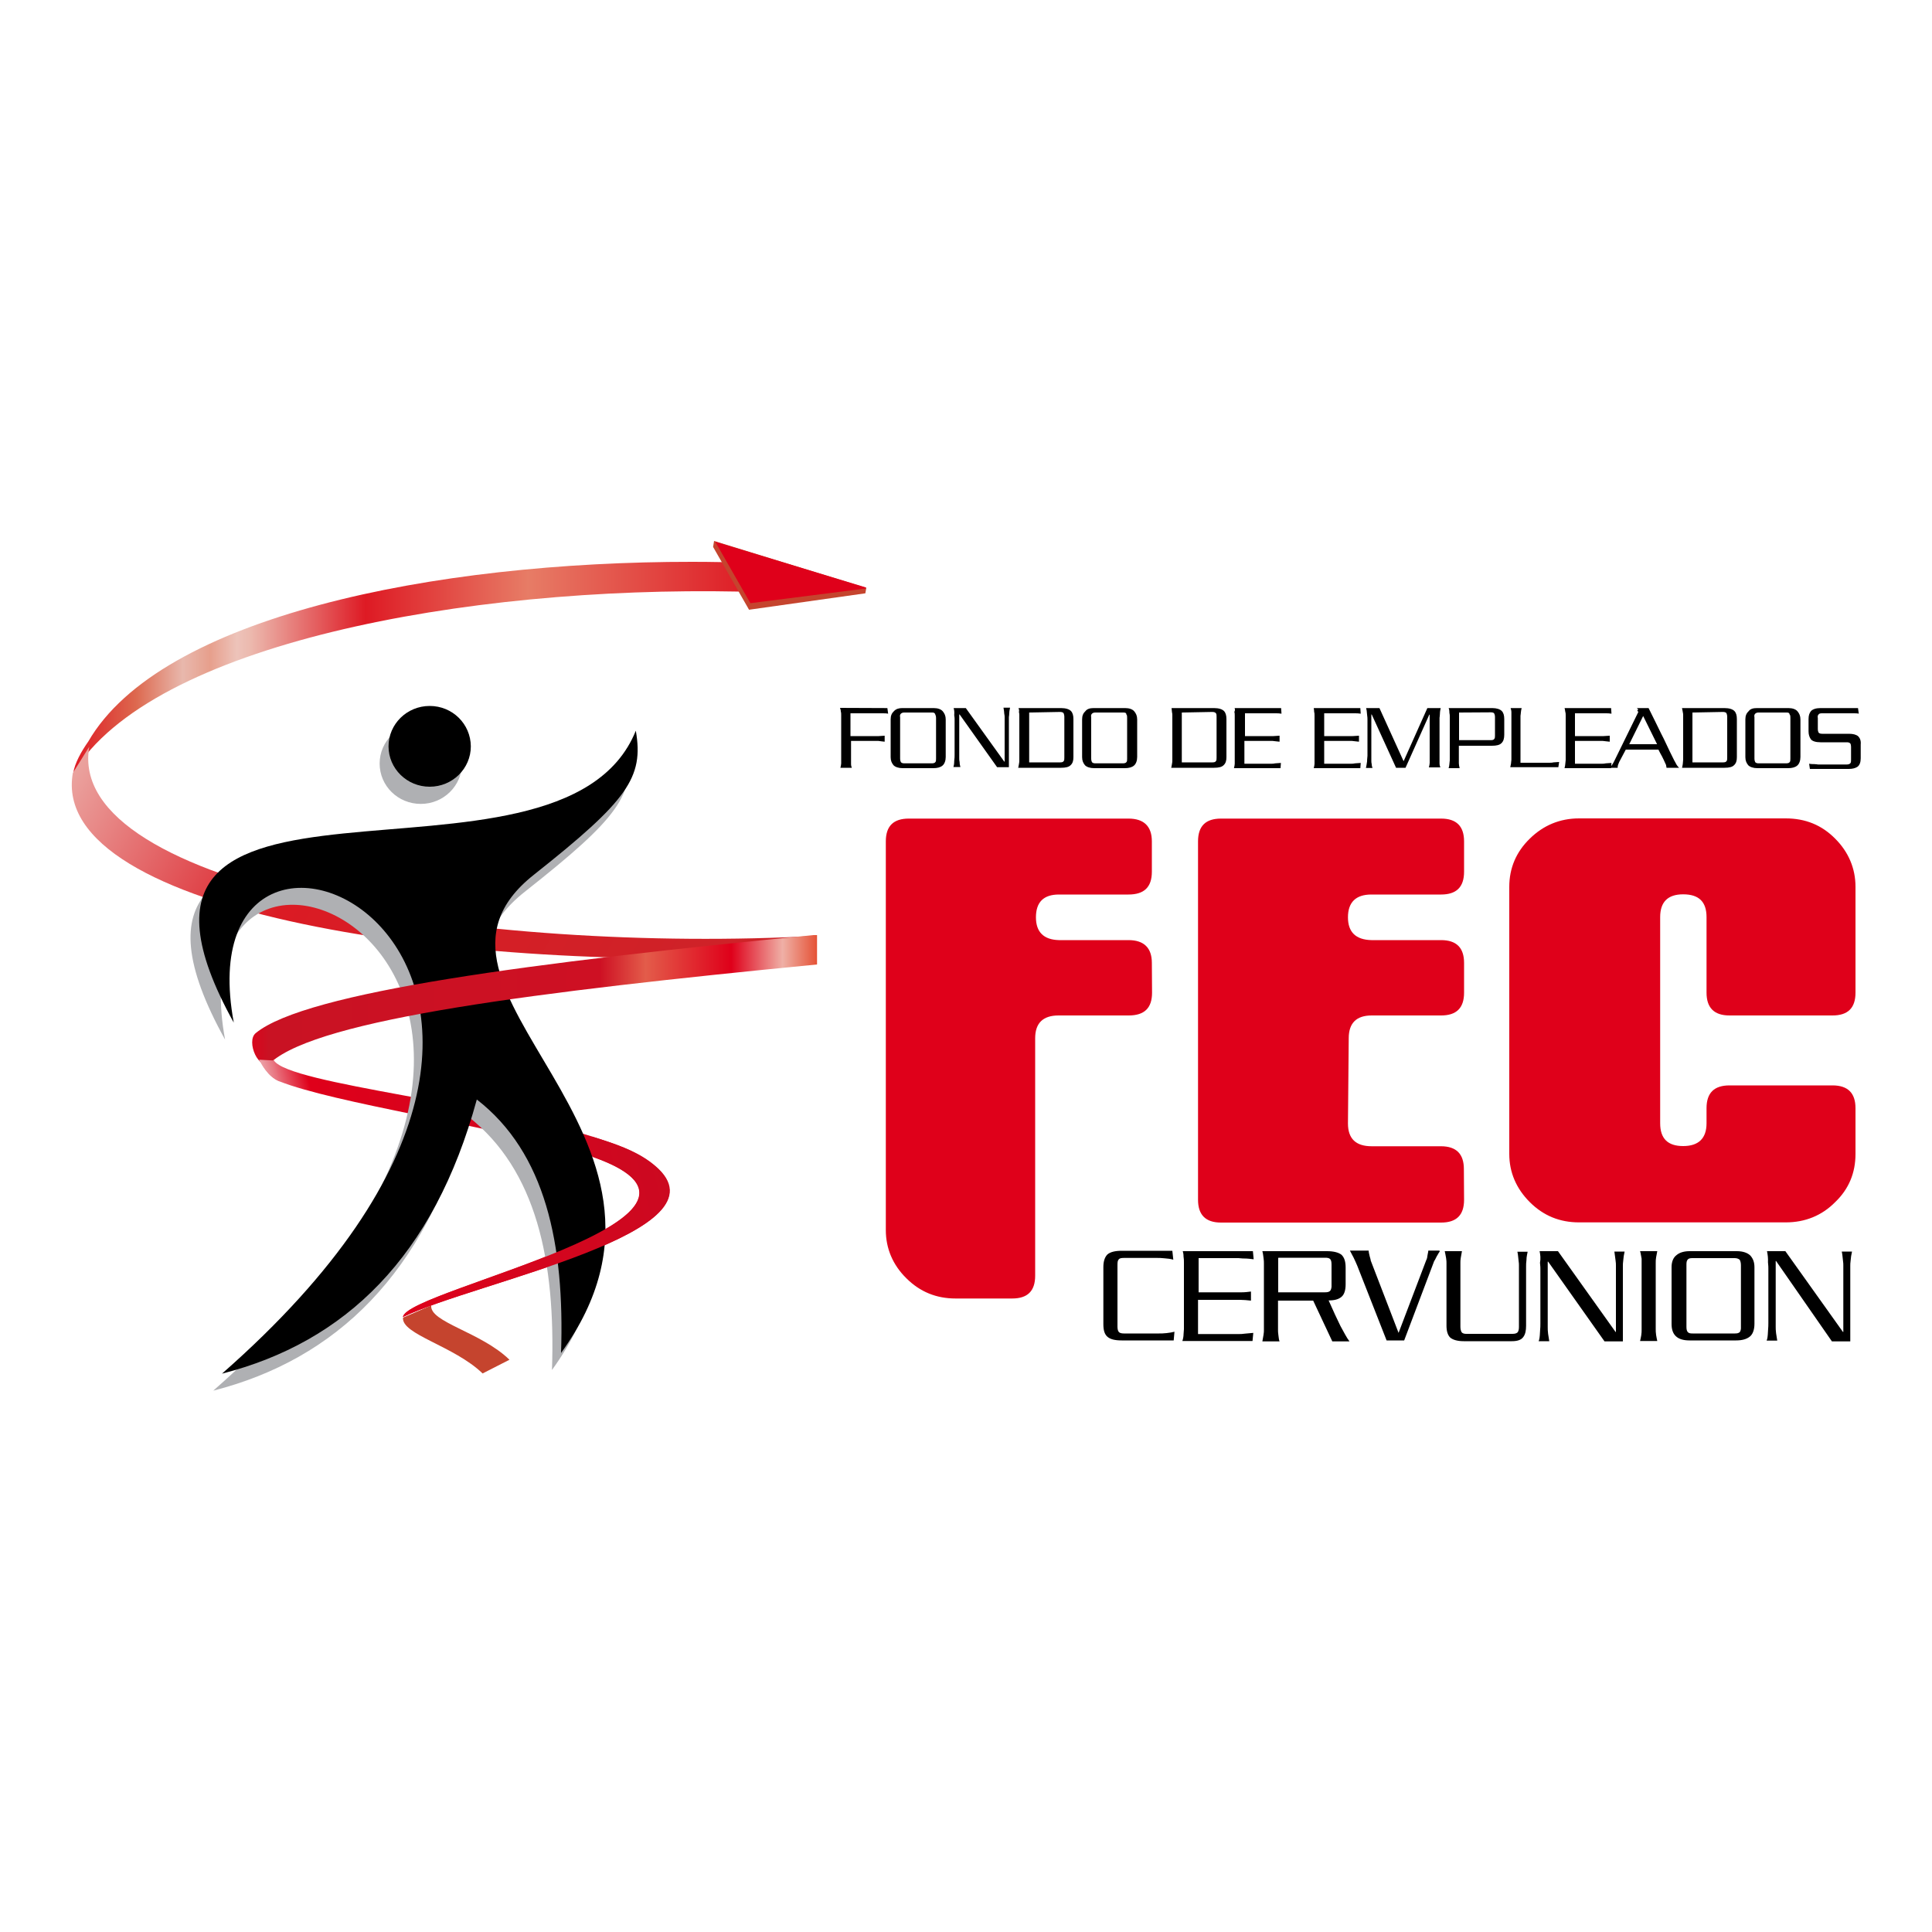 <?xml version="1.0" encoding="utf-8"?>
<!-- Generator: Adobe Illustrator 28.0.0, SVG Export Plug-In . SVG Version: 6.00 Build 0)  -->
<svg version="1.1" id="Capa_1" xmlns="http://www.w3.org/2000/svg" xmlns:xlink="http://www.w3.org/1999/xlink" x="0px" y="0px"
	 viewBox="0 0 1000 1000" style="enable-background:new 0 0 1000 1000;" xml:space="preserve">
<style type="text/css">
	.st0{fill-rule:evenodd;clip-rule:evenodd;fill:#C5442E;}
	
		.st1{clip-path:url(#SVGID_00000144306977527191033350000007933631758130211508_);fill:url(#SVGID_00000098181846301416324410000014383765241393071535_);}
	
		.st2{clip-path:url(#SVGID_00000088109776586458863750000016334023738842343333_);fill:url(#SVGID_00000173121982824471055680000013723885965147323558_);}
	
		.st3{clip-path:url(#SVGID_00000026145974303382021910000002065772095962408876_);fill:url(#SVGID_00000171711248460745957490000009707922105462594210_);}
	.st4{fill-rule:evenodd;clip-rule:evenodd;fill:#DF001A;}
	.st5{fill:#DF001A;}
	.st6{fill-rule:evenodd;clip-rule:evenodd;fill:#AFB0B3;}
	.st7{fill-rule:evenodd;clip-rule:evenodd;}
	
		.st8{clip-path:url(#SVGID_00000089540802049627064580000009092525731900187790_);fill:url(#SVGID_00000001651477121370026850000011840575944862202777_);}
	
		.st9{clip-path:url(#SVGID_00000045613745331887978560000011963205979211996848_);fill:url(#SVGID_00000072245935472070244370000015942129470349058705_);}
</style>
<g>
	<path d="M914.6,647.6h9.5l29.8,41.8h0.2V655c0-0.6,0-1.5-0.2-2.7c-0.2-1.3-0.2-2.7-0.6-4.5h5.3c-0.4,1.7-0.6,3.1-0.7,4.5
		c-0.2,1.3-0.2,2.3-0.2,2.9v39.1h-9.5l-28.9-41.6h-0.2v34c0,0.9,0,1.9,0.2,3.4c0.2,1.5,0.4,2.7,0.6,3.8h-5.5
		c0.4-0.9,0.6-2.3,0.7-4.7c0.2-2.1,0.2-3.8,0.2-4.5v-28.2c0-0.4,0-1.5-0.2-3.2C915.2,651.4,915,649.5,914.6,647.6 M874.5,647.6h24.5
		c3.2,0,5.6,0.9,7,2.3c1.5,1.7,2.1,3.6,2.1,6.1v29.2c0,3.1-0.9,5.5-2.5,6.7c-1.7,1.3-4,1.9-7,1.9h-24.1c-3.2,0-5.6-0.7-7.2-2.3
		c-1.5-1.5-2.1-3.6-2.1-6.3v-29.4c0-2.7,0.9-4.9,2.5-6.1C869.4,648.2,871.9,647.6,874.5,647.6 M897.9,651.2h-22
		c-1.1,0-1.9,0.2-2.3,0.7c-0.6,0.6-0.7,1.5-0.7,2.7v32.2c0,1.3,0.2,2.1,0.7,2.7c0.6,0.6,1.3,0.7,2.5,0.7h21.9c1.3,0,1.9-0.2,2.5-0.7
		c0.4-0.6,0.7-1.5,0.6-2.7V655c0-1.3-0.2-2.1-0.6-2.9C900,651.6,899.1,651.2,897.9,651.2 M848.9,647.6h8.9c-0.2,1.1-0.4,2.1-0.6,3.2
		c-0.2,1.1-0.2,1.9-0.2,2.9v34.2c0,0.7,0,1.9,0.2,3.1c0.2,1.3,0.4,2.1,0.6,3.1h-8.9c0.2-0.7,0.4-1.9,0.6-2.9
		c0.2-1.3,0.2-2.1,0.2-2.9v-34.5c0-0.4,0-1.1,0-2.3C849.4,650.3,849.3,648.8,848.9,647.6 M796.9,647.6h9.5l29.8,41.8h0.2V655
		c0-0.6,0-1.5-0.2-2.7c-0.2-1.3-0.4-2.7-0.6-4.5h5.3c-0.4,1.7-0.6,3.1-0.7,4.5c-0.2,1.3-0.2,2.3-0.2,2.9v39.1h-9.5L801.3,653h-0.2
		v34c0,0.9,0,1.9,0.2,3.4c0.2,1.5,0.4,2.7,0.6,3.8h-5.5c0.4-0.9,0.6-2.3,0.7-4.7c0.2-2.1,0.2-3.8,0.2-4.5v-28.2c0-0.4,0-1.5-0.2-3.2
		C797.5,651.4,797.3,649.5,796.9,647.6 M747.8,647.6h8.9c-0.2,1.3-0.4,2.3-0.6,3.4c-0.2,1.1-0.2,1.9-0.2,2.7v32.9
		c0,1.3,0.2,2.1,0.6,2.9c0.4,0.6,1.3,0.9,2.3,0.9h24.1c1.5,0,2.3-0.4,2.7-0.9c0.4-0.6,0.6-1.5,0.6-2.7v-31.9c0-0.4,0-1.3-0.2-2.5
		c-0.2-1.2-0.2-2.9-0.6-4.5h5.3c-0.2,1.3-0.6,2.5-0.6,4.2c-0.2,1.5-0.2,2.5-0.2,3.4v30.7c0,2.5-0.4,4.5-1.5,5.9
		c-1.1,1.5-3.1,2.1-5.9,2.1h-24.9c-3.2,0-5.6-0.7-7-1.9c-1.3-1.3-1.9-3.4-1.9-6.1v-32.5c0-0.4,0-1.3-0.2-2.5
		C748.3,649.9,748,648.6,747.8,647.6 M745.3,647.6c-0.4,0.6-0.9,1.3-1.3,2.1c-0.6,0.9-0.9,1.9-1.7,3.1l-15.5,41h-9.1l-15.2-38.7
		c-0.6-1.5-1.3-2.9-1.9-4.2c-0.6-1.3-1.3-2.3-1.9-3.6h9.7c0,0.6,0.2,1.5,0.4,2.3c0.2,1.1,0.6,1.9,0.7,2.9l14.4,37.4l0,0l14.3-37.6
		c0.4-0.7,0.6-1.7,0.7-2.7c0.2-1.1,0.4-1.9,0.4-2.3h5.6L745.3,647.6L745.3,647.6L745.3,647.6z M661.6,651.2v17.7h24.1
		c1.5,0,2.3-0.2,2.9-0.9c0.4-0.6,0.7-1.7,0.6-2.9v-10.5c0-1.5-0.2-2.3-0.7-2.9c-0.6-0.6-1.5-0.7-2.7-0.7h-24.1L661.6,651.2
		L661.6,651.2z M653.4,647.6h33.4c3.6,0,6.1,0.7,7.6,1.9c1.5,1.5,2.1,3.6,2.1,6.7v8.5c0,3.1-0.7,5.3-2.1,6.5
		c-1.5,1.3-3.6,1.9-6.7,1.9c2.3,5.3,4.4,9.7,6.1,13.2c1.9,3.4,3.2,6.1,4.7,8h-8.9l-9.9-21.1h-18.2v15.2c0,0.6,0,1.5,0.2,2.7
		c0.2,1.3,0.2,2.3,0.6,3.2h-8.9c0.2-1.3,0.4-2.3,0.6-3.4c0.2-1.1,0.2-1.9,0.2-2.5V654c0-0.7,0-1.7-0.2-2.9
		C653.8,649.3,653.6,648.2,653.4,647.6 M612.2,647.6h36.3l0.4,4.2c-1.7-0.2-3.2-0.4-4.7-0.4c-1.7,0-2.5-0.2-3.1-0.2h-20.7v17.7h19
		c0.4,0,1.5,0,3.2,0s3.4-0.2,4.9-0.4v4.7c-1.9-0.2-3.8-0.4-5.5-0.4c-1.5,0-2.5,0-2.9,0h-19v17.7h21.3c0.6,0,1.7,0,2.9-0.2
		c1.5-0.2,2.9-0.2,4.4-0.4l-0.4,4.2H612c0.4-1.3,0.6-2.5,0.6-3.4s0.2-1.9,0.2-2.7v-34.5c0-1.1,0-1.9-0.2-3.1
		C612.6,649.2,612.4,648.2,612.2,647.6 M607.3,652c-1.5-0.4-2.9-0.6-4.5-0.7c-1.7-0.2-2.9-0.2-4-0.2h-17c-1.5,0-2.3,0.2-2.7,0.7
		c-0.6,0.6-0.7,1.5-0.7,2.9v31.9c0,1.3,0.2,2.1,0.6,2.7c0.4,0.6,1.3,0.9,2.7,0.9h18.2c1.1,0,2.3,0,4-0.2s2.9-0.4,4-0.7l-0.4,4.5
		h-26.9c-3.6,0-5.9-0.6-7.4-1.9c-1.5-1.3-2.1-3.4-2.1-6.5v-29.6c0-2.9,0.7-5.1,2.1-6.5c1.5-1.3,4-1.9,7.4-1.9h26.2L607.3,652z"/>
	<path class="st0" d="M263.7,703.8c-14.8-14.4-41.4-19.4-40.5-28.1l-14.6,6.3c-0.9,8.7,26.4,14.6,41.2,28.9L263.7,703.8z"/>
	<g>
		<g>
			<g>
				<g>
					<defs>
						<path id="SVGID_1_" d="M144.6,559.7c28.4,11.2,105.9,22.4,153.5,36.3c109.2,31.9-87.9,71-89.4,85.6
							c37.6-18.2,171-43.9,130.4-78.2c-7.6-6.5-17.1-10.1-26.6-13.2c-56.9-19.3-162.8-28.9-170.7-41.3l-7.6-0.4
							C135.3,550.6,138.6,557.3,144.6,559.7"/>
					</defs>
					<clipPath id="SVGID_00000145757161109203013550000017393572863424425651_">
						<use xlink:href="#SVGID_1_"  style="overflow:visible;"/>
					</clipPath>
					
						<linearGradient id="SVGID_00000172442133066547483220000011672712555464791688_" gradientUnits="userSpaceOnUse" x1="-185.558" y1="1016.282" x2="-181.275" y2="1016.282" gradientTransform="matrix(69.32 -18.161 11.547 44.075 1248.829 -47508.035)">
						<stop  offset="0" style="stop-color:#DF001A"/>
						<stop  offset="0.1" style="stop-color:#F1E2E0"/>
						<stop  offset="0.2" style="stop-color:#DF001A"/>
						<stop  offset="1" style="stop-color:#C30D23"/>
					</linearGradient>
					
						<polygon style="clip-path:url(#SVGID_00000145757161109203013550000017393572863424425651_);fill:url(#SVGID_00000172442133066547483220000011672712555464791688_);" points="
						101.5,556.9 389.6,481 439.7,673 151.4,749 					"/>
				</g>
			</g>
		</g>
	</g>
	<g>
		<g>
			<g>
				<g>
					<defs>
						<path id="SVGID_00000175316296025944522390000006306006224920784801_" d="M45.7,383.8c-3.6,5.1-7,11.2-7.8,16.3
							c40.3-66.8,202.9-96.8,344.7-93.9l5.9-14.8c-9.9-0.4-20.1-0.6-30.2-0.6C224.5,290.7,83.1,319.1,45.7,383.8"/>
					</defs>
					<clipPath id="SVGID_00000169525581949487840200000003122148913340497582_">
						<use xlink:href="#SVGID_00000175316296025944522390000006306006224920784801_"  style="overflow:visible;"/>
					</clipPath>
					
						<linearGradient id="SVGID_00000168094065919674718340000007798816292806648732_" gradientUnits="userSpaceOnUse" x1="-185.496" y1="1012.195" x2="-181.217" y2="1012.195" gradientTransform="matrix(81.957 0 0 26.335 15241.128 -26311.029)">
						<stop  offset="0" style="stop-color:#DE1A24"/>
						<stop  offset="9.000000e-02" style="stop-color:#DD684E"/>
						<stop  offset="0.16" style="stop-color:#E8B8AD"/>
						<stop  offset="0.2" style="stop-color:#E79F8C"/>
						<stop  offset="0.24" style="stop-color:#EDC3BA"/>
						<stop  offset="0.26" style="stop-color:#ECB9AE"/>
						<stop  offset="0.43" style="stop-color:#DE1A24"/>
						<stop  offset="0.67" style="stop-color:#E77C66"/>
						<stop  offset="1" style="stop-color:#DE1A24"/>
					</linearGradient>
					
						<rect x="37.7" y="290.7" style="clip-path:url(#SVGID_00000169525581949487840200000003122148913340497582_);fill:url(#SVGID_00000168094065919674718340000007798816292806648732_);" width="350.7" height="109.2"/>
				</g>
			</g>
		</g>
	</g>
	<g>
		<g>
			<g>
				<g>
					<defs>
						<path id="SVGID_00000140016003287716951990000002716265116219401105_" d="M37.7,400.1c-12.9,73.3,205.4,103.7,376.2,94.4
							l8.7-10.1c-170.8,9.4-389.3-24.3-376.4-97.9L37.7,400.1z"/>
					</defs>
					<clipPath id="SVGID_00000139977353423421514490000001291690488656251831_">
						<use xlink:href="#SVGID_00000140016003287716951990000002716265116219401105_"  style="overflow:visible;"/>
					</clipPath>
					
						<linearGradient id="SVGID_00000135673110851294237850000011426769405333705381_" gradientUnits="userSpaceOnUse" x1="-187.203" y1="987.06" x2="-182.911" y2="987.06" gradientTransform="matrix(83.428 47.094 -39.208 69.457 54361.438 -59398.715)">
						<stop  offset="0" style="stop-color:#E47567"/>
						<stop  offset="1.000000e-02" style="stop-color:#EDB8B2"/>
						<stop  offset="0.37" style="stop-color:#DB1B24"/>
						<stop  offset="1" style="stop-color:#CB2429"/>
					</linearGradient>
					
						<polygon style="clip-path:url(#SVGID_00000139977353423421514490000001291690488656251831_);fill:url(#SVGID_00000135673110851294237850000011426769405333705381_);" points="
						121,215.5 472.3,415.1 326.4,675 -24.9,475.5 					"/>
				</g>
			</g>
		</g>
	</g>
	<polygon class="st0" points="369.1,283.1 387.7,315.6 447.9,307.1 448.4,304.3 369.6,280 	"/>
	<polygon class="st4" points="370.2,280.4 388.4,312.2 448.1,304.6 448.3,304.1 	"/>
	<path class="st5" d="M960.4,597.3c0,9.7-3.4,18.1-10.5,24.9c-6.9,7-15.6,10.5-25.6,10.5h-107c-9.9,0-18.4-3.4-25.5-10.5
		c-7-7-10.6-15.4-10.6-24.9V459c0-9.7,3.6-18.1,10.6-24.9c7-6.9,15.6-10.5,25.5-10.5h107c10.1,0,18.6,3.4,25.6,10.5
		c6.9,6.9,10.5,15.4,10.5,24.9v54.8c0,8-4,11.8-11.9,11.8h-53.3c-8,0-11.9-4-11.9-11.8v-39.1c0-8-4-11.8-12.1-11.8
		c-8,0-11.9,4-11.9,11.8v106.7c0,8,4,11.8,11.9,11.8c8,0,12.1-4,12.1-11.8v-7.8c0-8,4-11.8,11.9-11.8h53.3c8,0,11.9,4,11.9,11.8
		L960.4,597.3L960.4,597.3z M757.8,621c0,8-4,11.8-11.9,11.8H632c-8,0-11.9-4-11.9-11.8V435.5c0-8,4-11.8,11.9-11.8h113.9
		c8,0,11.9,4,11.9,11.8v15.7c0,8-4,11.8-11.9,11.8h-36.1c-8,0-12.1,4-12.1,11.8c0,7.6,4,11.6,12.1,11.8h36.1c8,0,11.9,4,11.9,11.8
		v15.4c0,8-4,11.8-11.9,11.8H710c-8,0-11.9,4-11.9,11.8l-0.4,44.1c0,8,4.2,11.8,12.3,11.8h35.8c8,0,11.9,4,11.9,11.8L757.8,621
		L757.8,621z M596.3,513.8c0,8-4,11.8-12.1,11.8h-36.3c-8.1,0-12.1,4-12.1,11.8v122.9c0,8-4,11.8-11.9,11.8h-29.3
		c-9.9,0-18.4-3.4-25.5-10.5c-7-6.9-10.6-15.4-10.6-24.9V435.5c0-8,4-11.8,11.9-11.8h113.7c8,0,12.1,4,12.1,11.8v15.7
		c0,8-4,11.8-12.1,11.8h-36c-8,0-11.9,4-11.9,11.8c0,7.6,4,11.6,11.9,11.8h36c8,0,12.1,4,12.1,11.8L596.3,513.8L596.3,513.8z"/>
	<path d="M961.7,366.5l0.4,2.9c-0.7-0.2-1.7-0.2-2.7-0.2c-1.1,0-1.9,0-2.5,0H943c-0.9,0-1.5,0.2-1.7,0.6c-0.4,0.4-0.6,0.9-0.4,1.9
		v5.6c0,0.9,0.2,1.5,0.4,1.9c0.4,0.4,0.9,0.6,1.9,0.6h13.7c2.3,0,3.8,0.4,4.9,1.3c0.9,0.9,1.5,2.3,1.3,4.2v7.2
		c0,2.1-0.6,3.6-1.7,4.4c-1.1,0.7-2.5,1.1-4.5,1.1h-20.1l-0.4-2.7c0.9,0.2,1.9,0.2,2.7,0.2c0.9,0,1.7,0.2,1.9,0.2h14.8
		c0.9,0,1.5-0.2,1.9-0.6c0.4-0.4,0.4-1.1,0.4-1.9v-6.5c0-0.9-0.2-1.7-0.4-1.9c-0.4-0.4-0.9-0.6-1.7-0.6h-13.7
		c-2.5,0-4.4-0.6-5.1-1.7s-1.1-2.3-1.1-4v-6.3c0-1.9,0.4-3.1,1.3-4.2c0.9-0.9,2.5-1.5,4.9-1.5L961.7,366.5L961.7,366.5z
		 M909.4,366.5h16.3c2.1,0,3.8,0.6,4.7,1.7c0.9,1.1,1.5,2.3,1.5,4.2v19.4c0,1.9-0.6,3.6-1.7,4.5s-2.7,1.3-4.7,1.3h-15.9
		c-2.1,0-3.8-0.6-4.7-1.5c-0.9-1.1-1.5-2.3-1.5-4.2v-19.6c0-1.9,0.6-3.2,1.7-4.2C906,366.9,907.4,366.5,909.4,366.5 M924.8,368.8
		h-14.6c-0.7,0-1.3,0.2-1.7,0.6c-0.4,0.4-0.6,0.9-0.4,1.9v21.3c0,0.9,0.2,1.5,0.4,1.9c0.4,0.4,0.9,0.6,1.7,0.6h14.4
		c0.7,0,1.5-0.2,1.7-0.6c0.4-0.4,0.4-0.9,0.4-1.9v-20.9c0-0.9,0-1.5-0.4-1.9C926.2,369,925.7,368.8,924.8,368.8 M876,368.8v25.8
		h15.9c0.9,0,1.5-0.2,1.7-0.6c0.4-0.4,0.4-0.9,0.4-1.9v-21.1c0-0.7-0.2-1.5-0.4-1.9c-0.4-0.4-0.9-0.6-1.9-0.6L876,368.8L876,368.8z
		 M870.6,366.5h22c2.5,0,4.2,0.6,5.1,1.5c0.9,0.9,1.3,2.3,1.3,4.2v19.7c0,1.9-0.4,3.2-1.5,4.2c-0.9,0.9-2.5,1.3-4.9,1.3h-22
		c0.2-0.4,0.2-1.1,0.4-1.9c0-0.7,0.2-1.5,0.2-2.3v-23c0-0.4,0-0.9-0.2-1.7C870.9,367.7,870.7,367.1,870.6,366.5 M850.5,370.6
		L850.5,370.6l-7.2,14.6h14.4L850.5,370.6z M847.2,366.5h6.1c2.5,5.1,4.7,9.4,6.5,13.2c1.9,3.6,3.2,6.7,4.5,9.3
		c1.3,2.5,2.1,4.4,2.9,5.7c0.7,1.5,1.3,2.1,1.9,2.7h-6.5c0-0.4-0.2-0.7-0.2-1.1s-0.2-0.7-0.4-1.1c-0.6-1.3-1.1-2.5-1.7-3.6
		c-0.6-1.1-1.3-2.3-1.9-3.6h-16.9c-0.6,1.1-1.1,2.1-1.7,3.2c-0.6,1.1-1.1,2.1-1.7,3.2c-0.2,0.6-0.4,0.9-0.6,1.5
		c-0.2,0.6-0.2,0.9-0.2,1.5h-4c0.4-0.4,0.7-0.9,1.1-1.5c0.4-0.6,0.7-1.1,1.1-1.9l12.5-25.5c-0.2-0.2-0.4-0.6-0.6-0.7
		C848.2,367.3,847.8,366.9,847.2,366.5 M809.8,366.5h24.1l0.2,2.9c-1.1-0.2-2.1-0.2-3.1-0.2c-1.1,0-1.7,0-1.9,0h-13.9v11.8h12.7
		c0.4,0,1.1,0,2.1,0c1.1,0,2.1-0.2,3.2-0.2v3.1c-1.3-0.2-2.5-0.2-3.6-0.4c-1.1,0-1.7,0-1.9,0h-12.5v11.8h14.1c0.4,0,1.1,0,1.9-0.2
		c0.9,0,1.9-0.2,2.9-0.2l-0.2,2.7h-24.1c0.2-0.9,0.4-1.7,0.4-2.3c0-0.6,0.2-1.3,0.2-1.9v-23c0-0.7,0-1.3-0.2-1.9
		C810,367.5,810,366.9,809.8,366.5 M781.9,366.5h5.7c-0.2,0.9-0.4,1.7-0.4,2.3c0,0.7-0.2,1.3-0.2,1.7v24.3h14.8c0.6,0,1.5,0,2.3-0.2
		c0.9,0,1.9-0.2,2.9-0.2l-0.4,2.7h-24.9c0.2-0.6,0.2-1.1,0.4-1.9c0-0.7,0.2-1.5,0.2-1.9v-23.1c0-0.2,0-0.7,0-1.5
		C782.3,367.9,782.1,367.1,781.9,366.5 M755.2,368.8v14.3h16.5c0.9,0,1.5-0.2,1.7-0.6c0.4-0.4,0.4-1.1,0.4-1.9v-9.4
		c0-0.9-0.2-1.5-0.4-1.9c-0.2-0.4-0.9-0.6-1.7-0.6L755.2,368.8L755.2,368.8z M749.8,366.5h22.6c2.3,0,4,0.6,4.9,1.5s1.3,2.3,1.3,4.2
		v8.1c0,1.9-0.4,3.4-1.5,4.4c-0.9,0.9-2.5,1.3-4.9,1.3h-17.1v7.6c0,0.2,0,0.6,0,1.5c0,0.7,0.2,1.7,0.4,2.5h-5.7
		c0.2-0.7,0.4-1.5,0.4-2.1c0-0.7,0.2-1.5,0.2-1.9v-22.8c0-0.4,0-1.1-0.2-1.9C750.2,367.5,750,366.9,749.8,366.5 M707.1,366.5h6.9
		l12.5,27.5l12.3-27.5h6.9c-0.2,0.9-0.4,1.9-0.4,2.9c0,1-0.2,1.9-0.2,2.1v21.9c0,0.4,0,0.9,0,1.7s0.2,1.5,0.4,2.1h-5.9
		c0.2-0.9,0.4-1.7,0.4-2.3c0-0.6,0-1.3,0-1.5v-23.5h-0.2l-12.3,27.5h-4.9L710,369.8h-0.2v23.9c0,0.6,0,1.1,0.2,1.9
		c0,0.7,0.2,1.3,0.4,1.9H707c0.2-0.9,0.4-1.9,0.6-3.4c0-1.5,0.2-2.3,0.2-2.9v-18.6c0-0.6,0-1.5-0.2-2.7
		C707.5,368.2,707.3,367.1,707.1,366.5 M680,366.5h24.1l0.2,2.9c-1.1-0.2-2.1-0.2-3.1-0.2c-1.1,0-1.7,0-1.9,0h-13.9v11.8h12.7
		c0.4,0,0.9,0,2.1,0c1.1,0,2.1-0.2,3.2-0.2v3.1c-1.3-0.2-2.5-0.2-3.6-0.4c-1.1,0-1.7,0-1.9,0h-12.5v11.8h14.1c0.4,0,1.1,0,1.9-0.2
		c0.9,0,1.9-0.2,2.9-0.2l-0.2,2.7H680c0.2-0.9,0.4-1.7,0.4-2.3c0-0.6,0-1.3,0-1.9v-23c0-0.7,0-1.3-0.2-1.9
		C680.2,367.5,680,366.9,680,366.5 M639,366.5h24.1l0.2,2.9c-1.1-0.2-2.1-0.2-3.1-0.2c-1.1,0-1.7,0-1.9,0h-13.9v11.8H657
		c0.4,0,1.1,0,2.1,0c1.1,0,2.1-0.2,3.2-0.2v3.1c-1.3-0.2-2.5-0.2-3.6-0.4c-1.1,0-1.7,0-1.9,0h-12.7v11.8h14.1c0.4,0,1.1,0,1.9-0.2
		c0.9,0,1.9-0.2,2.9-0.2l-0.2,2.7h-24.1c0.2-0.9,0.4-1.7,0.4-2.3c0-0.6,0-1.3,0-1.9v-23c0-0.7,0-1.3-0.2-1.9
		C639.4,367.5,639.2,366.9,639,366.5 M611.7,368.8v25.8h15.9c0.9,0,1.5-0.2,1.7-0.6c0.4-0.4,0.4-0.9,0.4-1.9v-21.1
		c0-0.7,0-1.5-0.4-1.9s-0.9-0.6-1.9-0.6L611.7,368.8L611.7,368.8z M606.4,366.5h22c2.5,0,4.2,0.6,5.1,1.5s1.3,2.3,1.3,4.2v19.7
		c0,1.9-0.4,3.2-1.5,4.2c-0.9,0.9-2.5,1.3-4.9,1.3h-22.2c0.2-0.4,0.2-1.1,0.4-1.9s0.2-1.5,0.2-2.3v-23c0-0.4,0-0.9-0.2-1.7
		C606.6,367.7,606.4,367.1,606.4,366.5 M566.1,366.5h16.3c2.1,0,3.8,0.6,4.7,1.7c0.9,1.1,1.5,2.3,1.5,4.2v19.4
		c0,1.9-0.6,3.6-1.7,4.5c-1.1,0.9-2.7,1.3-4.7,1.3h-15.9c-2.1,0-3.8-0.6-4.7-1.5c-0.9-1.1-1.5-2.3-1.5-4.2v-19.6
		c0-1.9,0.6-3.2,1.7-4.2C562.7,366.9,564.2,366.5,566.1,366.5 M581.5,368.8h-14.6c-0.7,0-1.3,0.2-1.7,0.6c-0.4,0.4-0.6,0.9-0.4,1.9
		v21.3c0,0.9,0.2,1.5,0.4,1.9c0.4,0.4,0.9,0.6,1.7,0.6h14.4c0.7,0,1.5-0.2,1.7-0.6c0.4-0.4,0.4-0.9,0.4-1.9v-20.9
		c0-0.9,0-1.5-0.4-1.9C583,369,582.4,368.8,581.5,368.8 M532.7,368.8v25.8h16.1c0.9,0,1.5-0.2,1.7-0.6c0.4-0.4,0.4-0.9,0.4-1.9
		v-21.1c0-0.7-0.2-1.5-0.4-1.9c-0.4-0.4-0.9-0.6-1.9-0.6L532.7,368.8L532.7,368.8z M527.2,366.5h22c2.5,0,4.2,0.6,5.1,1.5
		s1.3,2.3,1.3,4.2v19.7c0,1.9-0.4,3.2-1.5,4.2c-0.9,0.9-2.5,1.3-4.9,1.3H527c0.2-0.4,0.2-1.1,0.4-1.9s0.2-1.5,0.2-2.3v-23
		c0-0.4,0-0.9-0.2-1.7C527.6,367.7,527.4,367.1,527.2,366.5 M493.6,366.5h6.3l19.9,27.7h0.2v-22.9c0-0.4,0-1.1-0.2-1.9
		c0-0.9-0.2-1.9-0.4-3.1h3.4c-0.2,1.1-0.4,1.9-0.4,2.9s-0.2,1.7-0.2,1.9v26h-6.1l-19.4-27.3h-0.2v22.6c0,0.6,0,1.3,0.2,2.1
		c0,0.9,0.2,1.9,0.4,2.5h-3.6c0.2-0.6,0.4-1.7,0.4-3.1c0.2-1.5,0.2-2.5,0.2-3.1v-18.6c0-0.2,0-0.9-0.2-2.1
		C494,369,494,367.7,493.6,366.5 M467,366.5h16.3c2.1,0,3.8,0.6,4.7,1.7c0.9,1.1,1.5,2.3,1.5,4.2v19.4c0,1.9-0.6,3.6-1.7,4.5
		s-2.7,1.3-4.7,1.3h-15.9c-2.1,0-3.8-0.6-4.7-1.5c-0.9-1.1-1.5-2.3-1.5-4.2v-19.6c0-1.9,0.6-3.2,1.7-4.2
		C463.8,366.9,465.3,366.5,467,366.5 M482.6,368.8H468c-0.7,0-1.3,0.2-1.7,0.6c-0.4,0.4-0.6,0.9-0.4,1.9v21.3c0,0.9,0.2,1.5,0.4,1.9
		c0.4,0.4,0.9,0.6,1.7,0.6h14.4c0.7,0,1.5-0.2,1.7-0.6c0.4-0.4,0.4-0.9,0.4-1.9v-20.9c0-0.9-0.2-1.5-0.4-1.9
		C483.9,369,483.3,368.8,482.6,368.8 M459.3,366.5l0.4,2.9c-0.9-0.2-1.9-0.2-3.1-0.2s-1.9,0-2.7,0h-13.7v11.8h12.3
		c0.4,0,1.1,0,2.3,0c1.1,0,2.1-0.2,3.1-0.2v3.1c-1.3-0.2-2.3-0.2-3.2-0.4c-1.1,0-1.9,0-2.1,0h-12.1v10.1c0,0.6,0,1.1,0,1.9
		c0,0.7,0.2,1.5,0.4,1.9H435c0.2-0.9,0.4-1.7,0.4-2.3s0-1.3,0-1.9v-23c0-0.7,0-1.3-0.2-1.9c0-0.7-0.2-1.3-0.4-1.9L459.3,366.5
		L459.3,366.5z"/>
	<path class="st6" d="M324.6,387c4.2,24.3-4.2,36.1-53,74.6c-76.3,60.2,96.8,133.2,14.1,247.5c1.9-56.2-8-103.6-43.4-131.2
		c-22.2,81.4-68.3,125.6-131.9,141.9c244.1-214.3-22.6-336.9,6.1-181.7C29.6,381.5,285.4,484.5,324.6,387"/>
	<path class="st6" d="M217.8,374.3c-11.8,0-21.3,9.4-21.3,20.9c0,11.6,9.5,20.9,21.3,20.9c11.8,0,21.3-9.4,21.3-20.9
		C239.1,383.6,229.7,374.3,217.8,374.3"/>
	<path class="st7" d="M329.1,378.2c4.2,24.3-4.2,36.1-52.8,74.6c-76.3,60.2,96.8,133.2,14.1,247.5c1.9-56.2-8-103.6-43.6-131.2
		c-22.2,81.4-68.1,125.6-131.9,141.9c244.1-214.3-22.6-336.8,6.1-181.7C34.1,372.4,289.9,475.5,329.1,378.2"/>
	<path class="st7" d="M222.4,365.4c-11.8,0-21.3,9.4-21.3,20.9s9.5,20.9,21.3,20.9s21.3-9.4,21.3-20.9
		C243.6,374.7,234.2,365.4,222.4,365.4"/>
	<g>
		<g>
			<g>
				<g>
					<defs>
						<path id="SVGID_00000026843102708491867790000006960215508670211205_" d="M132.4,534.7c-5.3,4.2,1.7,20.5,8,15
							c25.5-22.2,136.5-36.3,282.6-50.5v-15.4C276.1,498.1,158.4,513.4,132.4,534.7"/>
					</defs>
					<clipPath id="SVGID_00000054242525888715125220000013190576186900045702_">
						<use xlink:href="#SVGID_00000026843102708491867790000006960215508670211205_"  style="overflow:visible;"/>
					</clipPath>
					
						<linearGradient id="SVGID_00000018941782101508316910000013091251756868351899_" gradientUnits="userSpaceOnUse" x1="-181.096" y1="1033.26" x2="-176.824" y2="1033.26" gradientTransform="matrix(69.19 0 0 16.576 12657.296 -16608.256)">
						<stop  offset="0" style="stop-color:#DF001A"/>
						<stop  offset="4.000000e-02" style="stop-color:#C91223"/>
						<stop  offset="0.62" style="stop-color:#CE1023"/>
						<stop  offset="0.7" style="stop-color:#E35C4A"/>
						<stop  offset="0.85" style="stop-color:#DF001A"/>
						<stop  offset="0.94" style="stop-color:#EFB0A6"/>
						<stop  offset="1" style="stop-color:#E55236"/>
					</linearGradient>
					
						<rect x="127.3" y="484" style="clip-path:url(#SVGID_00000054242525888715125220000013190576186900045702_);fill:url(#SVGID_00000018941782101508316910000013091251756868351899_);" width="295.6" height="71.2"/>
				</g>
			</g>
		</g>
	</g>
	<g>
		<g>
			<g>
				<g>
					<defs>
						<path id="SVGID_00000006707944914007604160000017209344043492143292_" d="M307,598.9c88.4,31.3-96.9,68.7-98.5,82.8
							c37.6-18.2,171-43.9,130.4-78.2c-8.9-7.6-20.8-11.6-31.9-15V598.9z M144.6,559.7l-2.9-10.8l-7.6-0.4
							C135.3,550.6,138.6,557.3,144.6,559.7"/>
					</defs>
					<clipPath id="SVGID_00000137100990835603107470000004601596714827149211_">
						<use xlink:href="#SVGID_00000006707944914007604160000017209344043492143292_"  style="overflow:visible;"/>
					</clipPath>
					
						<linearGradient id="SVGID_00000159439502166562197020000000911875691816137091_" gradientUnits="userSpaceOnUse" x1="-185.57" y1="1016.229" x2="-181.287" y2="1016.229" gradientTransform="matrix(69.358 -18.17 11.553 44.099 1251.005 -47533.449)">
						<stop  offset="0" style="stop-color:#DF001A"/>
						<stop  offset="0.1" style="stop-color:#F1E2E0"/>
						<stop  offset="0.2" style="stop-color:#DF001A"/>
						<stop  offset="1" style="stop-color:#C30D23"/>
					</linearGradient>
					
						<polygon style="clip-path:url(#SVGID_00000137100990835603107470000004601596714827149211_);fill:url(#SVGID_00000159439502166562197020000000911875691816137091_);" points="
						101.5,556.9 378.6,484 428,673 150.7,746.1 					"/>
				</g>
			</g>
		</g>
	</g>
</g>
</svg>
